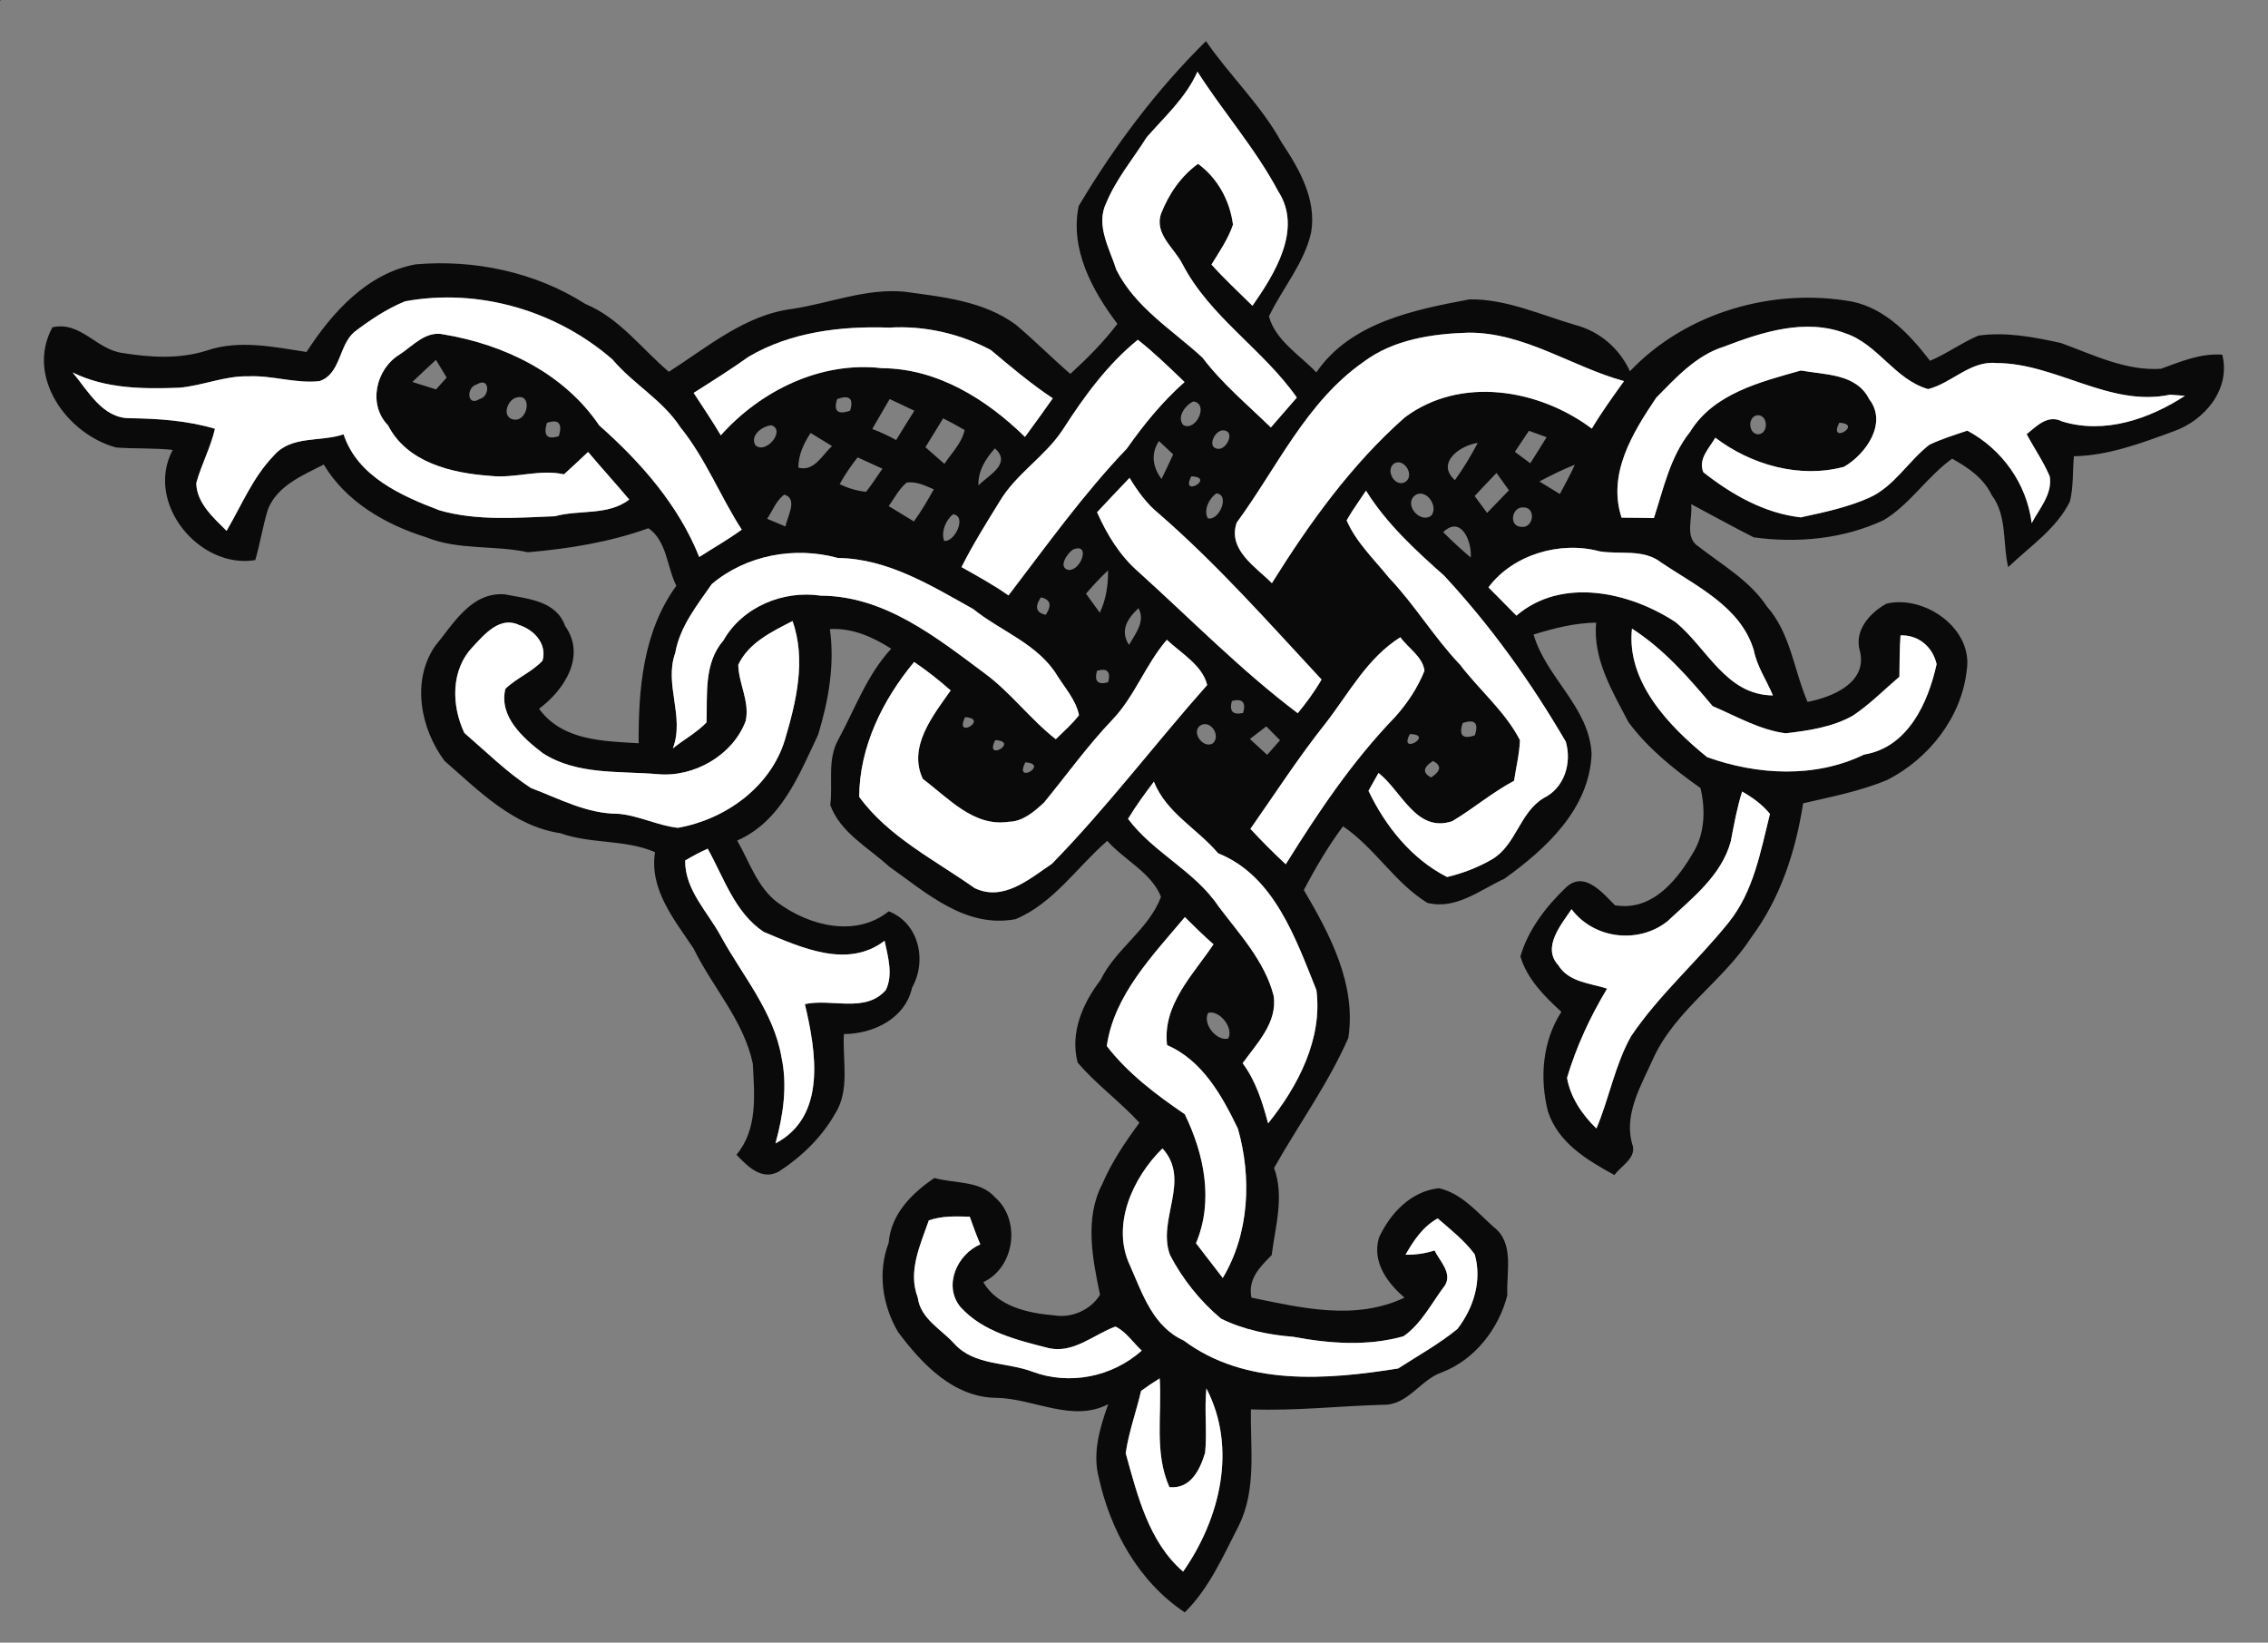 <?xml version="1.0" encoding="UTF-8" ?>
<!DOCTYPE svg PUBLIC "-//W3C//DTD SVG 1.1//EN" "http://www.w3.org/Graphics/SVG/1.1/DTD/svg11.dtd">
<svg width="301pt" height="218pt" viewBox="0 0 301 218" version="1.1" xmlns="http://www.w3.org/2000/svg">
<rect x="0" y="0" width="301" height="218" fill="#808080" stroke="none"/>
<g id="#0a0a0aff">
<path fill="#0a0a0a" opacity="1.00" d=" M 0.00 0.00 L 0.10 0.00 C 0.08 0.03 0.03 0.08 0.00 0.10 L 0.00 0.00 Z" />
<path fill="#0a0a0a" opacity="1.00" d=" M 143.16 27.34 C 147.89 19.40 153.46 11.95 160.05 5.46 C 163.24 10.08 167.39 13.97 170.09 18.91 C 172.44 22.42 174.75 26.46 174.01 30.84 C 173.09 34.97 170.19 38.25 168.41 41.99 C 169.27 45.18 172.50 47.11 174.70 49.42 C 179.22 42.80 187.67 41.11 195.03 39.73 C 199.92 39.66 204.52 41.81 209.15 43.15 C 212.36 44.02 214.93 46.26 216.32 49.27 C 223.74 41.44 235.32 38.14 245.83 40.03 C 250.30 40.98 253.47 44.42 256.15 47.88 C 258.38 46.94 260.34 45.48 262.56 44.54 C 266.23 44.02 269.93 44.73 273.52 45.52 C 277.79 47.07 282.14 49.26 286.80 48.94 C 289.43 47.98 292.06 46.86 294.93 47.07 C 296.09 51.67 292.58 55.82 288.42 57.26 C 284.17 58.82 279.82 60.46 275.24 60.55 C 275.05 62.55 275.20 64.59 274.71 66.55 C 272.91 70.21 269.38 72.51 266.52 75.27 C 265.76 72.08 266.41 68.47 264.33 65.70 C 263.25 63.44 261.19 62.04 259.08 60.87 C 255.76 63.25 253.54 66.88 250.03 69.01 C 244.68 71.53 238.56 72.11 232.75 71.31 C 229.95 69.90 227.21 68.37 224.44 66.90 C 224.69 68.76 223.50 71.34 225.44 72.54 C 228.60 75.01 232.23 77.06 234.49 80.48 C 237.64 84.03 238.07 88.93 239.89 93.15 C 243.21 92.52 247.94 90.56 246.82 86.32 C 246.06 83.64 248.21 81.29 250.37 80.11 C 255.40 78.92 261.89 83.40 261.02 88.94 C 260.33 95.18 256.02 100.67 250.50 103.49 C 246.92 105.00 243.07 105.73 239.30 106.61 C 238.33 112.93 236.28 119.23 232.42 124.41 C 228.67 130.22 222.36 134.05 219.42 140.45 C 217.80 144.08 215.36 148.04 216.71 152.12 C 217.05 153.78 215.11 154.75 214.26 155.94 C 210.62 153.95 206.79 151.67 205.43 147.48 C 204.32 143.07 204.70 138.17 207.22 134.28 C 204.96 132.21 202.68 129.94 201.78 126.93 C 202.80 123.40 205.21 120.27 207.85 117.76 C 210.25 115.51 212.68 118.48 214.33 120.14 C 219.33 120.99 222.70 116.69 224.89 112.85 C 226.28 110.37 226.33 107.26 225.68 104.58 C 222.15 102.09 218.70 99.32 216.12 95.83 C 213.97 91.72 211.39 87.47 211.83 82.63 C 208.98 82.67 206.22 83.38 203.53 84.21 C 205.20 89.95 210.91 93.81 211.23 100.03 C 210.96 107.33 205.20 112.64 199.67 116.61 C 196.43 118.10 193.20 120.79 189.41 119.81 C 185.07 117.12 182.45 112.50 178.24 109.66 C 176.26 112.32 174.58 115.18 173.04 118.12 C 176.52 124.02 180.04 130.68 178.94 137.76 C 176.26 143.84 172.35 149.23 169.09 155.00 C 170.47 158.76 169.26 162.76 168.77 166.57 C 167.19 168.15 165.58 169.78 166.09 172.21 C 172.79 173.59 179.88 175.30 186.40 172.21 C 184.09 170.23 182.07 167.46 183.01 164.25 C 184.49 161.03 187.25 158.08 190.96 157.69 C 193.97 158.36 196.00 160.84 198.20 162.81 C 201.04 164.94 199.89 168.84 200.05 171.88 C 198.92 176.33 195.74 180.46 191.35 182.13 C 188.50 183.10 186.84 186.52 183.55 186.43 C 177.71 186.59 171.88 187.26 166.02 187.04 C 165.92 192.21 166.79 197.64 164.41 202.46 C 162.35 206.47 160.49 210.77 157.24 213.98 C 151.15 209.94 147.39 203.16 145.84 196.15 C 144.95 192.83 145.97 189.47 147.08 186.35 C 142.30 188.83 137.23 185.60 132.27 185.51 C 126.55 185.47 122.36 181.02 119.18 176.76 C 117.10 173.20 116.45 168.86 117.94 164.94 C 118.25 161.11 121.00 158.37 124.01 156.33 C 126.69 157.10 130.08 156.63 132.07 158.91 C 135.50 161.92 134.71 168.18 130.50 170.16 C 132.40 173.41 136.48 174.28 139.96 174.57 C 142.26 174.95 144.78 173.82 145.99 171.83 C 145.00 167.07 143.92 161.74 146.26 157.20 C 147.52 154.25 149.32 151.58 151.22 149.00 C 148.64 146.18 145.48 143.91 143.02 141.01 C 141.99 137.06 143.68 133.16 146.06 130.06 C 148.07 125.90 152.48 123.36 154.08 119.01 C 152.82 115.82 149.20 114.13 146.95 111.59 C 142.94 115.07 139.77 119.92 134.76 121.99 C 128.12 123.21 122.97 118.51 117.99 114.99 C 115.24 112.47 111.51 110.49 110.19 106.83 C 110.56 103.96 109.77 100.87 111.22 98.22 C 113.46 94.11 115.05 89.57 118.28 86.09 C 115.83 84.53 113.11 83.31 110.14 83.49 C 110.80 88.24 109.96 92.95 108.58 97.50 C 106.04 102.86 103.67 108.99 97.84 111.55 C 99.47 114.39 100.51 117.77 103.23 119.80 C 107.39 122.87 113.55 124.46 117.95 120.94 C 121.96 122.50 123.06 127.48 121.05 131.06 C 120.14 135.18 115.92 137.21 112.00 137.23 C 111.79 140.77 112.85 144.70 110.79 147.87 C 109.03 150.96 106.32 153.57 103.36 155.48 C 101.08 156.73 99.20 154.76 97.74 153.25 C 100.60 149.83 100.12 145.30 99.91 141.16 C 98.71 135.43 94.55 131.02 92.05 125.88 C 89.49 122.04 86.16 118.05 86.93 113.09 C 82.92 111.36 78.48 112.04 74.39 110.58 C 68.13 109.65 63.54 104.94 58.99 100.97 C 55.82 96.71 54.58 90.41 57.71 85.78 C 60.16 82.82 62.50 78.56 66.96 78.87 C 69.96 79.47 73.79 79.67 75.00 83.07 C 77.83 87.06 74.89 91.58 71.54 94.06 C 74.64 98.30 80.00 98.35 84.76 98.64 C 84.72 91.41 85.35 83.79 89.76 77.74 C 88.50 75.24 88.52 71.80 86.06 70.10 C 80.93 71.95 75.46 72.83 70.06 73.29 C 65.58 72.32 60.84 73.05 56.54 71.29 C 51.19 69.64 45.89 66.57 42.97 61.65 C 40.18 63.08 36.83 64.44 35.57 67.56 C 34.88 69.78 34.53 72.10 33.88 74.33 C 26.45 75.56 19.18 66.75 22.92 59.71 C 20.43 59.44 17.92 59.57 15.43 59.39 C 8.95 57.66 3.36 50.03 6.96 43.43 C 10.75 42.61 12.79 46.41 16.29 46.85 C 19.97 47.45 23.88 47.67 27.48 46.51 C 31.76 45.06 36.35 46.05 40.68 46.71 C 44.08 41.46 48.74 36.26 55.18 35.08 C 62.98 34.41 71.06 36.11 77.69 40.34 C 82.22 42.21 85.13 46.27 88.77 49.34 C 93.92 46.05 98.90 41.77 105.18 40.99 C 110.13 40.23 114.93 38.24 120.02 38.71 C 125.12 39.41 130.55 39.94 134.83 43.10 C 137.31 45.19 139.60 47.50 142.05 49.62 C 144.30 47.57 146.45 45.40 148.30 42.98 C 144.95 38.56 141.98 33.06 143.16 27.34 M 152.19 18.21 C 150.38 21.08 148.15 23.74 146.84 26.88 C 145.36 29.86 147.26 32.97 148.17 35.83 C 150.68 40.82 155.60 43.79 159.59 47.46 C 162.21 50.93 165.56 53.70 168.66 56.73 C 169.81 55.40 170.97 54.09 172.11 52.76 C 167.62 46.35 160.60 42.09 156.94 35.06 C 155.84 32.89 153.14 31.04 154.11 28.31 C 155.13 25.73 156.73 23.38 159.00 21.74 C 161.61 23.65 163.23 26.64 163.64 29.82 C 162.99 31.73 161.83 33.41 160.78 35.11 C 162.50 37.02 164.39 38.77 166.22 40.58 C 169.17 36.35 172.91 30.39 169.63 25.37 C 166.62 19.72 162.36 14.89 158.92 9.51 C 157.40 12.94 154.61 15.45 152.19 18.21 M 53.75 39.99 C 51.32 40.99 49.11 42.47 47.03 44.05 C 44.94 45.84 45.24 49.63 42.40 50.58 C 39.25 50.93 36.15 49.80 32.99 49.94 C 29.82 49.86 26.87 51.20 23.75 51.46 C 18.97 51.63 14.03 51.60 9.64 49.43 C 11.69 51.86 13.58 55.49 17.19 55.50 C 21.01 55.55 24.84 55.81 28.53 56.90 C 27.96 59.39 26.72 61.65 26.05 64.11 C 26.09 66.75 28.33 68.70 30.07 70.45 C 32.06 67.06 33.56 63.32 36.35 60.45 C 38.65 57.76 42.54 58.68 45.60 57.64 C 47.45 63.24 53.26 65.80 58.34 67.73 C 63.30 69.15 68.56 68.71 73.65 68.51 C 76.92 67.61 80.66 68.47 83.51 66.30 C 81.72 64.16 79.84 62.11 78.05 59.98 C 76.99 60.98 75.93 61.97 74.85 62.95 C 71.58 62.22 68.32 63.54 65.02 63.15 C 59.94 62.79 54.02 61.38 51.50 56.45 C 48.78 53.68 49.89 48.96 53.03 47.05 C 54.85 45.87 56.52 43.83 58.93 44.39 C 66.96 45.73 74.86 49.56 79.53 56.46 C 85.02 61.31 90.05 67.02 92.80 73.92 C 94.68 72.71 96.63 71.61 98.44 70.29 C 95.57 65.85 93.65 60.85 90.30 56.71 C 87.95 53.09 84.05 50.98 81.30 47.72 C 73.86 41.23 63.50 38.19 53.75 39.99 M 99.34 47.35 C 96.98 49.04 94.52 50.58 92.06 52.14 C 93.27 54.01 94.53 55.85 95.66 57.77 C 100.97 51.83 108.94 47.91 117.04 48.86 C 124.41 48.90 130.92 52.98 136.03 57.98 C 137.28 56.29 138.51 54.59 139.72 52.86 C 136.82 50.93 134.17 48.70 131.51 46.46 C 127.40 44.26 122.65 43.19 117.99 43.48 C 111.62 43.25 104.92 44.06 99.34 47.35 M 180.99 48.01 C 173.36 53.33 169.48 62.08 164.13 69.36 C 162.90 72.96 166.65 75.22 168.80 77.39 C 173.78 69.42 179.35 61.65 186.43 55.40 C 193.81 49.87 204.21 51.60 211.26 56.88 C 212.56 54.70 214.05 52.64 215.53 50.58 C 208.59 48.67 202.28 44.09 194.84 44.15 C 190.03 44.30 184.94 45.06 180.99 48.01 M 228.81 46.00 C 225.12 47.15 222.44 50.11 219.81 52.78 C 216.69 57.42 213.30 62.88 215.21 68.70 C 216.64 68.70 218.07 68.73 219.50 68.75 C 220.79 64.81 221.65 60.62 224.31 57.30 C 227.42 52.22 233.65 50.68 239.01 49.17 C 242.24 49.76 246.36 49.56 248.07 52.97 C 250.55 56.14 247.64 60.27 244.73 61.95 C 238.85 63.53 232.43 61.71 227.65 58.09 C 226.85 59.48 225.33 60.92 226.06 62.67 C 229.82 65.63 234.15 68.11 238.99 68.66 C 242.06 67.99 245.18 67.34 248.06 66.06 C 251.41 64.56 253.25 61.19 256.06 59.02 C 257.68 58.25 259.40 57.72 261.10 57.15 C 265.72 59.63 268.98 64.19 269.64 69.42 C 270.66 67.48 272.41 65.59 272.03 63.22 C 271.20 61.26 269.97 59.50 268.97 57.62 C 270.31 56.53 271.78 54.97 273.65 55.92 C 279.27 57.66 285.23 55.62 289.97 52.53 C 289.48 52.49 288.50 52.42 288.01 52.38 C 279.96 54.08 272.90 48.20 264.95 48.18 C 261.51 47.84 259.06 50.83 255.89 51.64 C 251.45 50.36 249.25 45.68 244.90 44.23 C 239.58 42.22 233.87 44.06 228.81 46.00 M 141.05 57.02 C 138.69 60.61 134.81 62.89 132.63 66.61 C 130.88 69.45 129.11 72.27 127.61 75.26 C 129.72 76.46 131.86 77.61 133.84 79.02 C 138.91 72.39 143.77 65.58 149.55 59.53 C 151.80 56.34 154.27 53.30 157.21 50.70 C 155.20 48.77 153.20 46.82 151.01 45.09 C 146.96 48.38 143.85 52.66 141.05 57.02 M 54.73 50.69 C 55.77 51.01 56.82 51.34 57.87 51.68 C 58.22 51.29 58.92 50.50 59.28 50.11 C 58.92 49.52 58.22 48.35 57.86 47.76 C 56.81 48.73 55.76 49.70 54.73 50.69 M 63.28 51.02 C 61.85 51.37 61.95 54.05 63.66 52.95 C 65.09 52.60 65.00 49.93 63.28 51.02 M 68.38 52.81 C 67.28 53.23 66.60 55.33 68.12 55.67 C 70.11 56.08 70.76 51.96 68.38 52.81 M 111.10 52.96 C 110.60 54.56 111.17 55.07 112.82 54.51 C 113.32 52.89 112.75 52.37 111.10 52.96 M 118.07 52.96 C 117.30 54.28 116.53 55.61 115.76 56.93 C 116.86 57.34 117.91 57.83 118.93 58.40 C 119.73 57.10 120.53 55.80 121.35 54.51 C 120.26 53.98 119.16 53.47 118.07 52.96 M 158.38 53.28 C 157.33 53.73 156.10 55.38 157.06 56.43 C 158.78 57.28 160.46 53.55 158.38 53.28 M 233.30 55.10 C 231.91 55.20 231.98 57.58 233.34 57.64 C 234.72 57.57 234.69 55.12 233.30 55.10 M 72.58 56.12 C 72.08 57.80 72.61 58.39 74.17 57.88 C 74.67 56.18 74.14 55.59 72.58 56.12 M 102.38 56.44 C 101.21 56.53 99.51 57.75 100.24 59.07 C 101.59 60.40 104.34 57.10 102.38 56.44 M 125.17 55.52 C 124.39 56.79 123.61 58.07 122.82 59.35 C 123.66 60.08 124.50 60.82 125.34 61.56 C 126.29 60.12 127.65 58.81 128.02 57.07 C 127.09 56.52 126.14 56.01 125.17 55.52 M 244.10 56.10 C 242.57 59.11 247.36 56.28 244.10 56.10 M 162.27 57.11 C 161.12 57.17 160.09 59.55 161.77 59.57 C 162.92 59.52 163.97 57.10 162.27 57.11 M 201.05 59.96 C 201.56 60.34 202.58 61.10 203.09 61.48 C 203.83 60.33 204.55 59.18 205.26 58.02 C 204.67 57.81 203.50 57.38 202.91 57.17 C 202.29 58.10 201.67 59.03 201.05 59.96 M 105.96 62.06 C 108.08 62.63 109.11 60.36 110.43 59.20 C 109.72 58.77 108.29 57.90 107.58 57.46 C 106.67 58.85 105.95 60.37 105.96 62.06 M 189.19 58.19 C 189.86 58.87 189.86 58.87 189.19 58.19 M 154.15 63.57 C 154.69 62.49 155.20 61.39 155.70 60.30 C 155.23 59.86 154.28 58.97 153.81 58.53 C 152.70 60.24 152.98 61.97 154.15 63.57 M 193.09 63.72 C 194.22 62.15 195.22 60.49 196.12 58.78 C 193.81 59.09 190.51 61.42 193.09 63.72 M 129.85 64.43 C 131.18 63.06 134.33 61.55 132.04 59.50 C 130.80 60.89 129.79 62.49 129.85 64.43 M 111.44 64.25 C 112.56 64.80 113.72 65.14 114.94 65.27 C 115.72 64.29 116.39 63.23 117.11 62.20 C 116.01 61.70 114.91 61.20 113.82 60.70 C 112.93 61.82 112.13 63.00 111.44 64.25 M 184.95 61.56 C 183.80 62.56 185.29 64.87 186.62 63.88 C 187.75 62.91 186.22 60.66 184.95 61.56 M 204.30 63.90 C 204.98 64.32 206.34 65.15 207.02 65.56 C 207.71 64.28 208.40 63.00 209.01 61.67 C 207.39 62.31 205.83 63.08 204.30 63.90 M 158.11 63.21 C 156.56 66.16 161.42 63.37 158.11 63.21 M 195.71 65.83 C 196.12 66.39 196.95 67.51 197.36 68.07 C 198.33 67.07 199.29 66.07 200.26 65.07 C 199.85 64.50 199.02 63.35 198.61 62.77 C 197.63 63.78 196.67 64.80 195.71 65.83 M 120.34 64.04 C 119.30 64.87 118.72 66.11 117.94 67.16 C 119.06 67.83 120.17 68.51 121.29 69.20 C 122.27 67.84 123.12 66.40 123.93 64.94 C 122.79 64.45 121.62 63.86 120.34 64.04 M 145.60 67.98 C 146.91 70.94 148.63 73.76 151.10 75.90 C 158.09 82.21 164.70 88.97 172.23 94.65 C 173.39 93.24 174.48 91.76 175.39 90.18 C 168.39 82.65 161.58 74.93 153.80 68.17 C 152.19 66.87 150.98 65.18 149.91 63.42 C 148.46 64.93 147.03 66.45 145.60 67.98 M 161.45 65.47 C 160.47 66.11 159.70 67.69 160.29 68.78 C 161.77 69.19 163.29 65.70 161.45 65.47 M 181.29 65.12 C 180.43 66.43 179.49 67.69 178.72 69.06 C 179.99 71.99 182.36 74.21 184.33 76.66 C 187.77 80.28 190.33 84.60 193.78 88.22 C 196.36 91.60 199.76 94.42 201.72 98.22 C 201.66 100.04 201.21 101.82 200.94 103.62 C 198.05 105.16 195.54 107.31 192.74 108.98 C 187.96 110.58 186.03 104.98 182.95 102.58 C 182.62 103.17 181.96 104.36 181.62 104.95 C 183.87 109.65 187.33 113.99 192.05 116.39 C 194.13 115.90 196.15 115.12 198.00 114.05 C 201.23 112.16 201.67 107.80 204.89 105.90 C 207.63 104.55 208.62 101.26 207.81 98.44 C 203.21 90.55 197.87 83.08 191.65 76.39 C 187.82 72.99 184.02 69.50 181.29 65.12 M 101.81 68.85 C 102.42 69.11 103.64 69.61 104.25 69.87 C 104.46 68.59 105.96 66.19 104.09 65.64 C 103.00 66.43 102.55 67.77 101.81 68.85 M 187.55 65.97 C 186.49 67.33 188.67 69.50 189.98 68.40 C 191.02 67.00 188.93 64.46 187.55 65.97 M 202.20 67.34 C 200.59 67.21 200.18 69.93 201.96 69.92 C 203.53 70.09 203.89 67.34 202.20 67.34 M 126.49 68.25 C 125.52 69.00 124.86 70.61 125.31 71.78 C 126.71 71.99 128.37 68.48 126.49 68.25 M 191.53 70.62 C 192.70 71.79 193.92 72.92 195.19 73.99 C 195.37 71.92 193.94 68.32 191.53 70.62 M 94.46 77.52 C 92.50 80.34 90.23 83.16 89.62 86.64 C 88.10 90.85 90.91 95.08 89.30 99.32 C 90.76 98.14 92.46 97.23 93.77 95.87 C 93.89 92.18 93.39 88.01 96.01 84.99 C 98.54 80.53 103.95 78.30 108.94 79.05 C 117.41 79.09 124.22 84.55 130.67 89.35 C 134.15 91.91 136.72 95.44 140.12 98.10 C 141.17 97.06 142.30 96.09 143.20 94.91 C 142.80 92.92 141.38 91.36 140.33 89.69 C 137.78 85.46 132.85 83.80 129.15 80.82 C 123.55 77.70 117.84 74.14 111.20 74.05 C 105.45 72.47 99.01 73.67 94.46 77.52 M 142.39 72.94 C 141.68 73.39 140.38 75.25 141.75 75.63 C 143.47 75.86 144.82 71.92 142.39 72.94 M 197.54 77.95 C 198.77 79.20 200.02 80.43 201.25 81.70 C 207.29 76.53 216.31 78.56 222.40 82.58 C 226.56 86.01 229.08 92.24 235.29 92.29 C 234.46 90.27 233.17 88.45 232.75 86.27 C 230.99 80.47 225.07 77.77 220.42 74.62 C 218.06 72.81 215.01 73.62 212.29 73.17 C 207.11 71.76 200.81 73.57 197.54 77.95 M 144.13 78.79 C 144.73 79.63 145.34 80.47 145.96 81.31 C 146.81 79.55 147.07 77.63 147.06 75.69 C 146.02 76.67 145.05 77.71 144.13 78.79 M 178.20 78.20 C 178.86 78.86 178.86 78.86 178.20 78.20 M 138.14 79.28 C 137.29 80.55 137.51 81.32 138.79 81.59 C 139.63 80.32 139.42 79.55 138.14 79.28 M 171.21 79.20 C 171.85 79.85 171.85 79.85 171.21 79.20 M 149.84 85.59 C 150.68 84.10 152.04 82.50 151.10 80.71 C 149.64 82.07 148.59 83.68 149.84 85.59 M 62.78 85.81 C 59.81 88.87 59.90 93.58 61.62 97.26 C 64.51 99.75 67.25 102.48 70.45 104.57 C 74.18 105.97 77.85 107.99 81.94 107.99 C 84.71 108.19 87.23 109.56 89.97 109.86 C 96.26 108.75 102.26 104.46 104.17 98.18 C 105.67 93.12 107.01 87.58 105.18 82.42 C 102.45 83.83 99.35 85.29 97.98 88.23 C 98.03 90.76 99.54 93.13 98.96 95.70 C 97.24 100.25 92.08 103.19 87.30 102.74 C 82.16 102.30 76.59 102.88 72.04 99.96 C 69.43 97.95 66.18 95.11 67.07 91.42 C 68.56 89.97 70.58 89.20 72.00 87.68 C 72.64 85.42 70.85 83.56 68.83 82.92 C 66.36 81.76 64.29 84.17 62.78 85.81 M 175.21 83.21 C 175.85 83.85 175.85 83.85 175.21 83.21 M 226.56 100.48 C 233.23 102.86 240.86 103.30 247.39 100.14 C 253.21 99.19 255.89 93.28 257.02 88.13 C 256.48 85.83 254.62 84.25 252.23 84.32 C 252.10 86.14 252.11 87.98 252.08 89.81 C 250.05 91.54 248.16 93.47 245.93 94.96 C 243.22 96.50 240.05 96.96 236.99 97.32 C 233.52 96.86 230.46 95.06 227.29 93.71 C 224.11 89.92 220.80 86.12 216.59 83.43 C 215.83 90.47 221.47 96.35 226.56 100.48 M 147.58 95.57 C 144.31 99.01 141.55 102.86 138.55 106.52 C 137.25 107.71 135.76 109.03 133.89 109.06 C 129.23 109.78 125.87 105.91 122.48 103.38 C 120.45 99.14 123.82 94.96 126.17 91.63 C 124.63 90.27 123.02 89.00 121.32 87.85 C 117.15 92.87 114.06 99.11 114.03 105.75 C 117.91 111.07 124.06 114.12 129.35 117.86 C 133.17 119.69 136.61 116.65 139.61 114.63 C 146.94 107.13 153.26 98.74 160.21 90.91 C 159.59 88.30 156.76 86.70 154.86 84.91 C 152.02 88.19 150.60 92.44 147.58 95.57 M 175.96 95.95 C 172.37 100.45 169.25 105.29 165.95 110.00 C 167.46 111.62 169.02 113.20 170.64 114.70 C 174.93 107.81 179.50 100.99 185.17 95.13 C 186.78 93.33 188.15 91.27 189.05 89.02 C 188.82 87.14 186.89 86.03 185.85 84.57 C 181.48 87.30 179.03 91.98 175.96 95.95 M 145.59 89.02 C 145.20 90.42 145.70 90.92 147.07 90.54 C 147.44 89.13 146.95 88.63 145.59 89.02 M 163.49 93.02 C 163.12 94.39 163.61 94.93 164.98 94.61 C 165.39 93.20 164.89 92.67 163.49 93.02 M 191.21 93.20 C 191.84 93.84 191.84 93.84 191.21 93.20 M 128.09 95.17 C 126.56 98.23 131.34 95.40 128.09 95.17 M 159.25 96.31 C 158.06 97.27 159.75 99.43 160.98 98.64 C 162.08 97.60 160.60 95.41 159.25 96.31 M 194.12 95.95 C 193.58 97.59 194.12 98.14 195.73 97.59 C 196.28 95.95 195.74 95.41 194.12 95.95 M 165.88 98.07 C 166.64 98.77 167.40 99.48 168.17 100.18 C 168.74 99.53 169.31 98.89 169.88 98.24 C 169.43 97.78 168.52 96.86 168.06 96.40 C 167.52 96.82 166.42 97.66 165.88 98.07 M 187.11 97.42 C 185.54 100.34 190.48 97.47 187.11 97.42 M 132.09 98.22 C 130.55 101.21 135.38 98.41 132.09 98.22 M 136.08 101.17 C 134.52 104.21 139.34 101.38 136.08 101.17 M 190.19 100.99 C 188.85 101.83 188.76 102.56 189.93 103.18 C 191.25 102.32 191.34 101.59 190.19 100.99 M 149.71 108.67 C 153.11 113.21 158.56 115.57 161.72 120.29 C 164.51 123.99 167.86 127.57 169.04 132.16 C 169.55 135.72 166.82 138.45 164.92 141.10 C 166.68 143.46 167.54 146.27 168.30 149.08 C 172.28 144.14 175.54 137.88 174.71 131.40 C 171.95 124.55 169.10 116.21 161.66 113.24 C 158.88 109.95 154.81 107.91 153.14 103.74 C 151.93 105.33 150.75 106.95 149.71 108.67 M 231.21 105.05 C 230.52 107.22 230.13 109.45 229.70 111.67 C 228.46 116.22 224.56 119.20 221.28 122.28 C 217.42 125.32 211.53 124.61 208.57 120.66 C 207.18 122.73 204.63 125.71 206.80 128.08 C 208.21 130.36 210.99 130.46 213.29 131.20 C 211.05 134.91 209.21 138.89 207.97 143.04 C 208.42 145.65 209.99 147.95 211.87 149.76 C 213.58 145.74 214.32 141.33 216.48 137.50 C 220.20 131.99 225.28 127.58 229.42 122.42 C 232.74 118.30 233.65 113.01 234.90 108.02 C 233.90 106.77 232.59 105.84 231.21 105.05 M 90.93 114.20 C 90.90 118.13 93.93 121.02 95.68 124.27 C 98.55 129.50 102.69 134.28 103.72 140.32 C 104.53 144.12 103.94 148.04 102.92 151.74 C 109.78 148.13 108.29 139.48 106.82 133.26 C 110.34 132.47 114.87 134.49 117.56 131.39 C 118.56 129.37 117.84 126.95 117.40 124.85 C 112.48 128.61 106.33 125.75 101.35 123.67 C 97.50 121.10 96.08 116.48 93.92 112.63 C 92.89 113.09 91.90 113.62 90.93 114.20 M 157.25 121.71 C 153.00 126.78 147.85 132.04 146.89 138.82 C 149.68 142.45 153.47 145.30 157.24 147.87 C 159.80 153.13 161.11 159.36 158.73 164.99 C 159.92 166.52 161.10 168.06 162.28 169.60 C 165.81 163.72 166.14 156.28 164.29 149.79 C 162.18 145.41 159.57 140.72 154.89 138.70 C 154.24 133.37 158.31 129.41 161.05 125.32 C 159.74 124.16 158.48 122.94 157.25 121.71 M 160.35 134.41 C 159.54 135.84 161.47 138.25 163.01 137.82 C 163.76 136.42 161.86 134.02 160.35 134.41 M 149.99 167.99 C 151.63 171.74 153.06 176.08 157.10 177.90 C 165.24 183.99 176.07 183.13 185.56 181.61 C 188.20 179.90 190.98 178.37 193.42 176.37 C 195.58 173.57 196.71 169.95 195.72 166.46 C 194.35 164.62 192.53 163.19 190.81 161.70 C 188.85 162.77 187.62 164.62 186.54 166.51 C 187.85 166.54 189.14 166.35 190.39 165.95 C 191.07 167.35 192.76 168.92 191.78 170.57 C 190.03 172.87 188.69 175.64 186.27 177.34 C 181.51 178.68 176.45 178.32 171.64 177.41 C 168.33 177.15 165.04 176.47 162.05 175.00 C 159.27 172.67 156.96 169.77 155.28 166.56 C 153.52 161.84 158.12 156.63 154.28 152.41 C 150.33 156.27 147.42 162.63 149.99 167.99 M 123.27 161.96 C 122.14 165.22 120.46 168.72 121.80 172.19 C 122.15 175.01 124.93 176.41 126.67 178.34 C 129.32 181.26 133.58 180.74 137.00 182.03 C 141.94 183.88 147.60 182.74 151.53 179.24 C 150.37 178.19 149.48 176.74 148.04 176.05 C 145.15 177.10 142.50 179.64 139.22 178.92 C 135.05 177.86 130.48 176.78 127.48 173.47 C 125.14 170.64 127.01 166.48 130.10 165.14 C 129.59 163.93 129.13 162.71 128.70 161.47 C 126.87 161.42 125.02 161.34 123.27 161.96 M 166.22 166.22 C 166.83 166.84 166.83 166.84 166.22 166.22 M 151.44 184.59 C 150.80 187.36 149.80 190.05 149.40 192.86 C 150.95 198.42 152.46 204.65 157.02 208.57 C 161.92 201.56 164.23 192.19 160.11 184.26 C 159.82 187.09 160.22 189.95 159.94 192.79 C 159.26 195.07 158.00 197.64 155.20 197.36 C 153.16 192.80 154.22 187.74 153.91 182.93 C 153.06 183.45 152.24 184.00 151.44 184.59 Z" />
</g>
<g id="#ffffffff">
<path fill="#ffffff" opacity="1.00" d=" M 152.19 18.21 C 154.61 15.45 157.40 12.94 158.92 9.51 C 162.36 14.89 166.62 19.72 169.63 25.37 C 172.91 30.39 169.17 36.35 166.22 40.58 C 164.39 38.77 162.50 37.02 160.78 35.11 C 161.83 33.41 162.99 31.73 163.64 29.82 C 163.23 26.64 161.61 23.65 159.00 21.74 C 156.73 23.38 155.13 25.73 154.11 28.31 C 153.14 31.04 155.84 32.89 156.94 35.06 C 160.60 42.09 167.62 46.35 172.11 52.76 C 170.97 54.09 169.81 55.40 168.66 56.73 C 165.56 53.70 162.21 50.93 159.59 47.46 C 155.60 43.79 150.68 40.82 148.17 35.83 C 147.26 32.97 145.36 29.86 146.84 26.88 C 148.15 23.74 150.38 21.08 152.19 18.21 Z" />
<path fill="#ffffff" opacity="1.00" d=" M 53.75 39.99 C 63.50 38.19 73.86 41.23 81.30 47.72 C 84.05 50.98 87.95 53.09 90.30 56.71 C 93.65 60.85 95.57 65.85 98.44 70.29 C 96.63 71.61 94.68 72.71 92.80 73.92 C 90.05 67.02 85.02 61.31 79.53 56.46 C 74.86 49.56 66.96 45.73 58.93 44.39 C 56.52 43.83 54.85 45.87 53.03 47.05 C 49.89 48.96 48.78 53.68 51.50 56.45 C 54.02 61.38 59.94 62.79 65.02 63.15 C 68.32 63.54 71.58 62.22 74.85 62.95 C 75.93 61.97 76.99 60.98 78.05 59.98 C 79.84 62.11 81.72 64.16 83.51 66.30 C 80.66 68.47 76.92 67.61 73.65 68.51 C 68.56 68.71 63.30 69.15 58.34 67.73 C 53.26 65.80 47.45 63.24 45.60 57.64 C 42.54 58.68 38.65 57.76 36.35 60.45 C 33.56 63.32 32.06 67.06 30.07 70.45 C 28.33 68.70 26.09 66.75 26.05 64.11 C 26.72 61.65 27.96 59.39 28.53 56.90 C 24.84 55.81 21.01 55.55 17.19 55.50 C 13.58 55.49 11.69 51.86 9.64 49.43 C 14.03 51.60 18.97 51.63 23.75 51.46 C 26.87 51.20 29.82 49.86 32.99 49.94 C 36.15 49.80 39.25 50.93 42.40 50.58 C 45.24 49.63 44.94 45.84 47.03 44.05 C 49.11 42.47 51.32 40.99 53.75 39.99 Z" />
<path fill="#ffffff" opacity="1.00" d=" M 99.34 47.35 C 104.92 44.06 111.62 43.25 117.99 43.48 C 122.65 43.19 127.40 44.26 131.51 46.46 C 134.17 48.70 136.82 50.93 139.72 52.86 C 138.51 54.59 137.28 56.29 136.03 57.98 C 130.92 52.98 124.41 48.90 117.04 48.86 C 108.94 47.91 100.97 51.83 95.66 57.77 C 94.53 55.85 93.27 54.01 92.06 52.14 C 94.52 50.58 96.98 49.04 99.34 47.35 Z" />
<path fill="#ffffff" opacity="1.00" d=" M 180.99 48.01 C 184.94 45.06 190.03 44.30 194.84 44.15 C 202.28 44.09 208.59 48.67 215.53 50.58 C 214.05 52.64 212.56 54.70 211.26 56.88 C 204.21 51.60 193.81 49.87 186.43 55.40 C 179.35 61.65 173.78 69.42 168.80 77.39 C 166.65 75.22 162.90 72.96 164.13 69.36 C 169.48 62.08 173.36 53.33 180.99 48.01 Z" />
<path fill="#ffffff" opacity="1.00" d=" M 228.81 46.00 C 233.87 44.06 239.58 42.22 244.90 44.23 C 249.25 45.68 251.45 50.36 255.89 51.64 C 259.06 50.83 261.51 47.84 264.95 48.18 C 272.90 48.20 279.96 54.08 288.01 52.38 C 288.50 52.42 289.48 52.49 289.97 52.53 C 285.23 55.62 279.27 57.66 273.65 55.92 C 271.78 54.97 270.31 56.53 268.97 57.62 C 269.97 59.50 271.20 61.26 272.03 63.22 C 272.41 65.59 270.66 67.48 269.64 69.42 C 268.98 64.19 265.72 59.63 261.10 57.15 C 259.40 57.72 257.68 58.25 256.06 59.02 C 253.25 61.19 251.41 64.56 248.06 66.06 C 245.18 67.34 242.06 67.99 238.99 68.66 C 234.15 68.11 229.82 65.63 226.06 62.67 C 225.33 60.92 226.85 59.48 227.65 58.09 C 232.43 61.71 238.85 63.53 244.73 61.95 C 247.64 60.27 250.55 56.14 248.07 52.97 C 246.36 49.56 242.24 49.76 239.01 49.17 C 233.65 50.68 227.42 52.22 224.31 57.30 C 221.65 60.62 220.79 64.81 219.50 68.75 C 218.07 68.73 216.64 68.70 215.21 68.70 C 213.30 62.88 216.69 57.42 219.81 52.78 C 222.44 50.11 225.12 47.15 228.81 46.00 Z" />
<path fill="#ffffff" opacity="1.00" d=" M 141.05 57.02 C 143.85 52.66 146.96 48.38 151.01 45.09 C 153.20 46.82 155.20 48.77 157.21 50.70 C 154.27 53.30 151.80 56.34 149.55 59.53 C 143.77 65.58 138.91 72.39 133.84 79.02 C 131.86 77.61 129.72 76.46 127.61 75.26 C 129.11 72.27 130.88 69.45 132.63 66.61 C 134.81 62.89 138.69 60.61 141.05 57.02 Z" />
<path fill="#ffffff" opacity="1.00" d=" M 189.19 58.19 C 189.86 58.87 189.86 58.87 189.19 58.19 Z" />
<path fill="#ffffff" opacity="1.00" d=" M 145.60 67.98 C 147.03 66.45 148.46 64.93 149.91 63.42 C 150.98 65.18 152.19 66.87 153.80 68.17 C 161.58 74.93 168.39 82.65 175.39 90.18 C 174.48 91.76 173.39 93.24 172.23 94.65 C 164.70 88.97 158.09 82.21 151.10 75.90 C 148.63 73.76 146.91 70.94 145.60 67.98 Z" />
<path fill="#ffffff" opacity="1.00" d=" M 181.29 65.12 C 184.02 69.50 187.82 72.99 191.65 76.39 C 197.87 83.08 203.21 90.55 207.81 98.44 C 208.62 101.26 207.63 104.55 204.89 105.90 C 201.67 107.80 201.23 112.16 198.00 114.05 C 196.15 115.12 194.13 115.90 192.05 116.39 C 187.33 113.99 183.87 109.65 181.62 104.95 C 181.96 104.36 182.62 103.17 182.95 102.58 C 186.03 104.98 187.96 110.58 192.74 108.98 C 195.54 107.31 198.05 105.16 200.94 103.62 C 201.21 101.82 201.66 100.04 201.72 98.22 C 199.76 94.42 196.36 91.60 193.78 88.22 C 190.33 84.60 187.77 80.28 184.33 76.66 C 182.36 74.21 179.99 71.99 178.72 69.06 C 179.49 67.69 180.43 66.43 181.29 65.12 Z" />
<path fill="#ffffff" opacity="1.00" d=" M 94.46 77.52 C 99.01 73.67 105.45 72.47 111.20 74.05 C 117.84 74.14 123.55 77.70 129.15 80.82 C 132.85 83.80 137.78 85.46 140.33 89.69 C 141.38 91.36 142.80 92.92 143.20 94.91 C 142.30 96.09 141.17 97.06 140.12 98.10 C 136.72 95.44 134.15 91.91 130.67 89.35 C 124.22 84.55 117.41 79.09 108.94 79.05 C 103.95 78.30 98.54 80.53 96.01 84.99 C 93.39 88.01 93.89 92.18 93.77 95.87 C 92.46 97.23 90.76 98.14 89.30 99.32 C 90.91 95.08 88.10 90.85 89.62 86.64 C 90.23 83.16 92.50 80.34 94.46 77.52 Z" />
<path fill="#ffffff" opacity="1.00" d=" M 197.54 77.95 C 200.81 73.57 207.11 71.76 212.29 73.17 C 215.01 73.62 218.06 72.81 220.42 74.62 C 225.07 77.77 230.99 80.47 232.75 86.27 C 233.17 88.45 234.46 90.27 235.29 92.29 C 229.08 92.24 226.56 86.01 222.40 82.58 C 216.31 78.56 207.29 76.53 201.25 81.70 C 200.02 80.43 198.77 79.20 197.54 77.95 Z" />
<path fill="#ffffff" opacity="1.00" d=" M 178.20 78.20 C 178.86 78.86 178.86 78.86 178.20 78.20 Z" />
<path fill="#ffffff" opacity="1.00" d=" M 171.21 79.20 C 171.85 79.85 171.85 79.85 171.21 79.20 Z" />
<path fill="#ffffff" opacity="1.00" d=" M 62.78 85.81 C 64.29 84.17 66.36 81.76 68.83 82.92 C 70.85 83.56 72.64 85.42 72.00 87.68 C 70.58 89.20 68.56 89.97 67.07 91.42 C 66.18 95.11 69.43 97.95 72.04 99.96 C 76.59 102.88 82.16 102.30 87.30 102.74 C 92.08 103.19 97.24 100.25 98.96 95.70 C 99.54 93.13 98.03 90.76 97.98 88.23 C 99.35 85.29 102.45 83.83 105.18 82.42 C 107.01 87.58 105.67 93.12 104.17 98.18 C 102.26 104.46 96.26 108.75 89.97 109.86 C 87.23 109.56 84.71 108.19 81.94 107.99 C 77.85 107.99 74.18 105.97 70.45 104.57 C 67.25 102.48 64.51 99.75 61.62 97.26 C 59.90 93.58 59.81 88.87 62.78 85.81 Z" />
<path fill="#ffffff" opacity="1.00" d=" M 175.21 83.21 C 175.85 83.85 175.85 83.85 175.21 83.21 Z" />
<path fill="#ffffff" opacity="1.00" d=" M 226.56 100.48 C 221.47 96.35 215.83 90.47 216.59 83.43 C 220.80 86.12 224.11 89.92 227.29 93.71 C 230.46 95.06 233.52 96.86 236.99 97.32 C 240.05 96.96 243.22 96.50 245.93 94.96 C 248.16 93.47 250.05 91.54 252.08 89.81 C 252.11 87.98 252.10 86.14 252.23 84.32 C 254.62 84.25 256.48 85.83 257.02 88.13 C 255.89 93.28 253.21 99.19 247.39 100.14 C 240.86 103.30 233.23 102.86 226.56 100.48 Z" />
<path fill="#ffffff" opacity="1.00" d=" M 147.58 95.57 C 150.60 92.44 152.02 88.19 154.86 84.91 C 156.76 86.70 159.59 88.30 160.21 90.91 C 153.26 98.74 146.94 107.13 139.61 114.63 C 136.61 116.65 133.17 119.69 129.35 117.86 C 124.06 114.12 117.91 111.07 114.03 105.75 C 114.06 99.11 117.15 92.87 121.32 87.85 C 123.02 89.00 124.63 90.27 126.17 91.63 C 123.82 94.96 120.45 99.14 122.48 103.38 C 125.87 105.91 129.23 109.78 133.89 109.06 C 135.76 109.03 137.25 107.71 138.55 106.52 C 141.55 102.86 144.31 99.01 147.58 95.57 Z" />
<path fill="#ffffff" opacity="1.00" d=" M 175.96 95.95 C 179.03 91.98 181.48 87.30 185.85 84.57 C 186.89 86.03 188.82 87.14 189.05 89.02 C 188.15 91.27 186.78 93.33 185.17 95.13 C 179.50 100.99 174.93 107.81 170.64 114.70 C 169.02 113.20 167.46 111.62 165.95 110.00 C 169.25 105.29 172.37 100.45 175.96 95.95 Z" />
<path fill="#ffffff" opacity="1.00" d=" M 191.21 93.20 C 191.84 93.84 191.84 93.84 191.21 93.20 Z" />
<path fill="#ffffff" opacity="1.00" d=" M 149.71 108.67 C 150.75 106.95 151.93 105.33 153.14 103.74 C 154.81 107.91 158.88 109.95 161.66 113.24 C 169.10 116.21 171.95 124.55 174.71 131.40 C 175.54 137.88 172.28 144.14 168.30 149.08 C 167.54 146.27 166.68 143.46 164.92 141.10 C 166.82 138.45 169.55 135.72 169.04 132.16 C 167.86 127.57 164.51 123.99 161.72 120.29 C 158.56 115.57 153.11 113.21 149.71 108.67 Z" />
<path fill="#ffffff" opacity="1.00" d=" M 231.21 105.05 C 232.59 105.84 233.90 106.77 234.90 108.02 C 233.65 113.01 232.74 118.30 229.42 122.42 C 225.28 127.58 220.20 131.99 216.48 137.50 C 214.32 141.33 213.58 145.74 211.87 149.76 C 209.99 147.95 208.42 145.65 207.97 143.04 C 209.21 138.89 211.05 134.91 213.29 131.20 C 210.99 130.46 208.21 130.36 206.80 128.08 C 204.63 125.71 207.18 122.73 208.57 120.66 C 211.53 124.61 217.42 125.32 221.28 122.28 C 224.56 119.20 228.46 116.22 229.70 111.67 C 230.13 109.45 230.52 107.22 231.21 105.05 Z" />
<path fill="#ffffff" opacity="1.00" d=" M 90.93 114.20 C 91.90 113.62 92.89 113.09 93.92 112.63 C 96.08 116.48 97.50 121.10 101.35 123.67 C 106.33 125.75 112.48 128.61 117.40 124.85 C 117.84 126.95 118.56 129.37 117.56 131.39 C 114.87 134.49 110.34 132.47 106.82 133.26 C 108.29 139.48 109.78 148.13 102.92 151.74 C 103.94 148.04 104.53 144.12 103.72 140.32 C 102.69 134.28 98.55 129.50 95.68 124.27 C 93.93 121.02 90.90 118.13 90.93 114.20 Z" />
<path fill="#ffffff" opacity="1.00" d=" M 157.25 121.71 C 158.48 122.94 159.74 124.16 161.05 125.32 C 158.31 129.41 154.24 133.37 154.89 138.70 C 159.57 140.72 162.18 145.41 164.29 149.79 C 166.14 156.28 165.81 163.72 162.28 169.60 C 161.10 168.06 159.92 166.52 158.73 164.99 C 161.11 159.36 159.80 153.13 157.24 147.87 C 153.47 145.30 149.68 142.45 146.89 138.82 C 147.85 132.04 153.00 126.78 157.25 121.71 Z" />
<path fill="#ffffff" opacity="1.00" d=" M 149.99 167.99 C 147.42 162.63 150.33 156.27 154.28 152.41 C 158.12 156.63 153.52 161.84 155.28 166.56 C 156.96 169.77 159.27 172.67 162.05 175.00 C 165.04 176.47 168.33 177.15 171.64 177.41 C 176.45 178.32 181.51 178.68 186.27 177.34 C 188.69 175.64 190.03 172.87 191.78 170.57 C 192.76 168.92 191.07 167.35 190.39 165.95 C 189.14 166.35 187.85 166.54 186.54 166.51 C 187.62 164.62 188.85 162.77 190.81 161.70 C 192.53 163.19 194.35 164.62 195.72 166.46 C 196.71 169.95 195.58 173.57 193.42 176.37 C 190.98 178.37 188.20 179.90 185.56 181.61 C 176.07 183.13 165.24 183.99 157.10 177.90 C 153.06 176.08 151.63 171.74 149.99 167.99 Z" />
<path fill="#ffffff" opacity="1.00" d=" M 123.27 161.96 C 125.02 161.34 126.87 161.42 128.70 161.47 C 129.13 162.71 129.59 163.93 130.10 165.14 C 127.01 166.48 125.14 170.64 127.48 173.47 C 130.48 176.78 135.05 177.86 139.22 178.92 C 142.50 179.64 145.15 177.10 148.04 176.05 C 149.48 176.74 150.37 178.19 151.53 179.24 C 147.60 182.74 141.94 183.88 137.00 182.03 C 133.58 180.74 129.32 181.26 126.67 178.34 C 124.93 176.41 122.15 175.01 121.80 172.19 C 120.46 168.72 122.14 165.22 123.27 161.96 Z" />
<path fill="#ffffff" opacity="1.00" d=" M 166.22 166.22 C 166.83 166.84 166.83 166.84 166.22 166.22 Z" />
<path fill="#ffffff" opacity="1.00" d=" M 151.44 184.59 C 152.24 184.00 153.06 183.45 153.91 182.93 C 154.22 187.74 153.16 192.80 155.20 197.36 C 158.00 197.64 159.26 195.07 159.94 192.79 C 160.22 189.95 159.82 187.09 160.11 184.26 C 164.23 192.19 161.92 201.56 157.02 208.57 C 152.46 204.65 150.95 198.42 149.40 192.86 C 149.80 190.05 150.80 187.36 151.44 184.59 Z" />
</g>
</svg>
